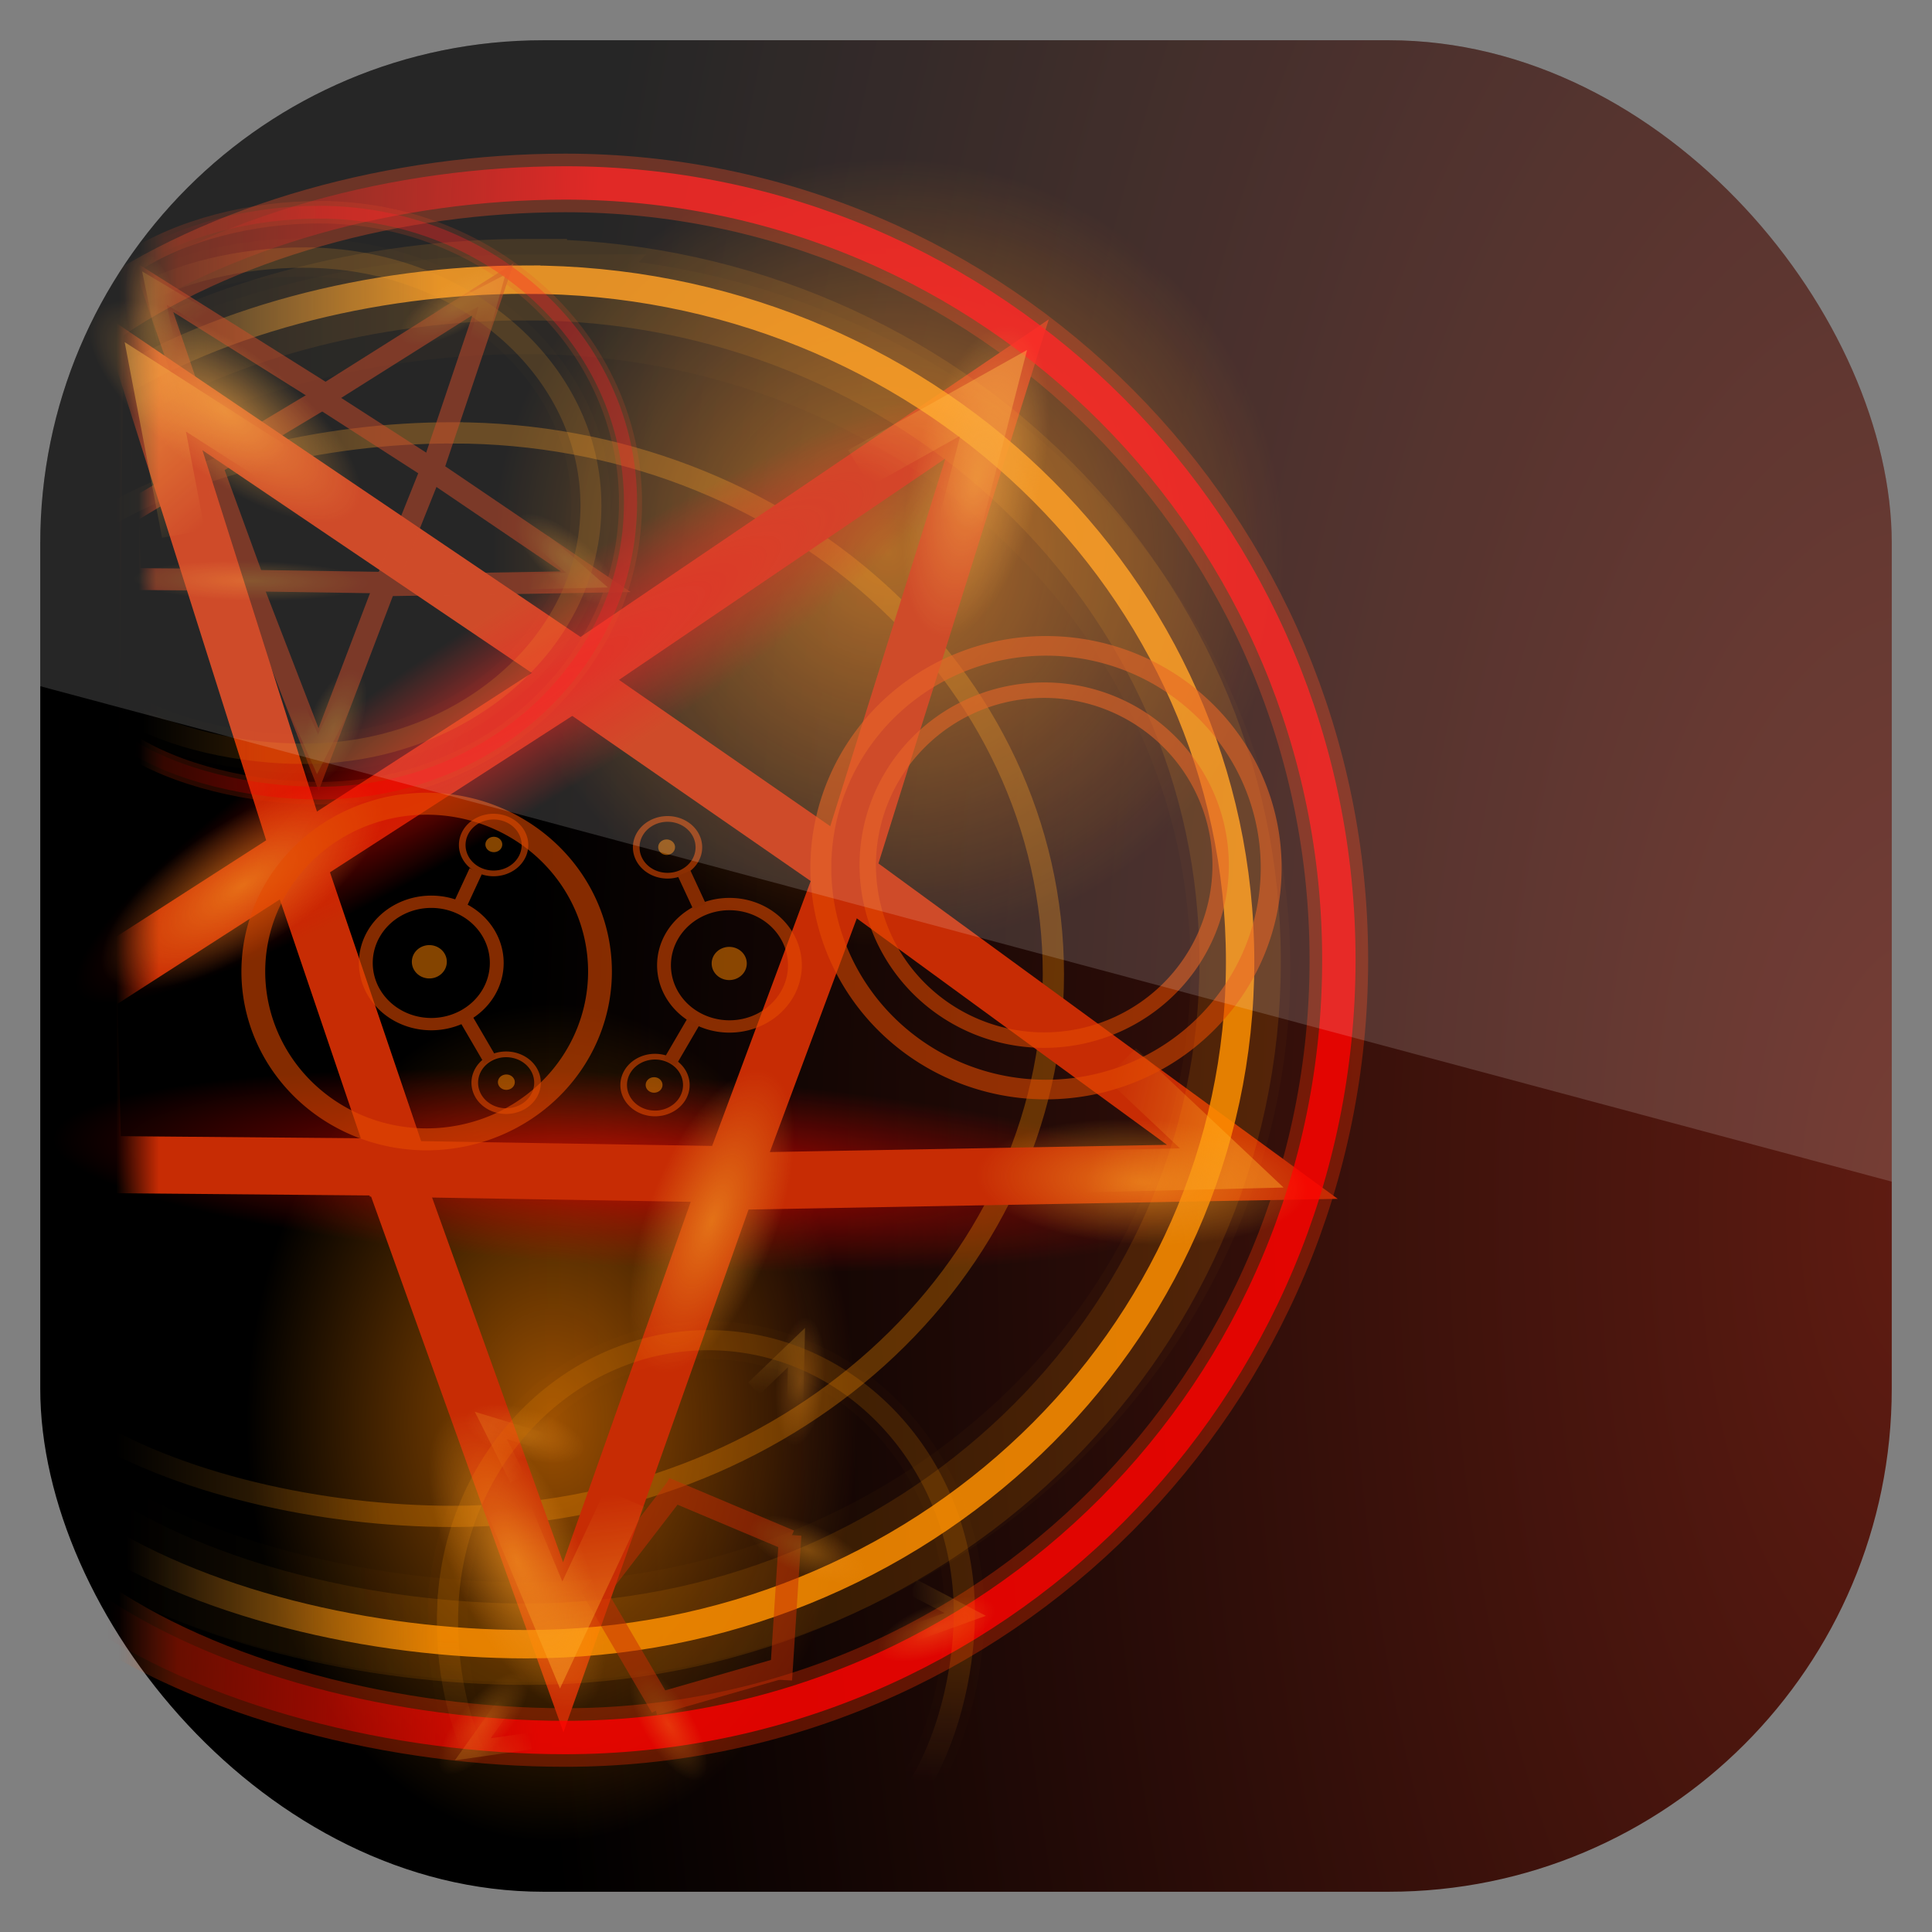 <?xml version="1.0" encoding="UTF-8" standalone="no"?>
<!-- Created with Inkscape (http://www.inkscape.org/) -->

<svg
   xmlns:dc="http://purl.org/dc/elements/1.1/"
   xmlns:cc="http://creativecommons.org/ns#"
   xmlns:rdf="http://www.w3.org/1999/02/22-rdf-syntax-ns#"
   xmlns:svg="http://www.w3.org/2000/svg"
   xmlns="http://www.w3.org/2000/svg"
   xmlns:xlink="http://www.w3.org/1999/xlink"
   xmlns:sodipodi="http://sodipodi.sourceforge.net/DTD/sodipodi-0.dtd"
   xmlns:inkscape="http://www.inkscape.org/namespaces/inkscape"
   id="svg11037"
   height="96"
   width="96"
   version="1.1"
   inkscape:version="0.48.5 r10040"
   sodipodi:docname="Doom3.svg">
  <rect width="100%" height="100%" fill="#808080" stroke="none"/>
  <sodipodi:namedview
     pagecolor="#ffffff"
     bordercolor="#666666"
     borderopacity="1"
     objecttolerance="10"
     gridtolerance="10"
     guidetolerance="10"
     inkscape:pageopacity="0"
     inkscape:pageshadow="2"
     inkscape:window-width="640"
     inkscape:window-height="480"
     id="namedview8649" />
  <defs
     id="defs11039">
    <clipPath
       id="clipPath3009"
       clipPathUnits="userSpaceOnUse">
      <path
         id="path3011"
         style="opacity:.15;fill:#fff"
         d="m-2 956.36h-96v33.562l96 25.687v-59.25z" />
    </clipPath>
    <radialGradient
       id="radialGradient3385"
       gradientUnits="userSpaceOnUse"
       cx="71.471"
       cy="57.24"
       r="43.796"
       gradientTransform="matrix(1.592 -.03 .02 3.454 -19.276 821.01)">
      <stop
         id="stop4077"
         style="stop-color:#601c12"
         offset="0" />
      <stop
         id="stop4079"
         offset="1" />
    </radialGradient>
    <clipPath
       id="clipPath3018"
       clipPathUnits="userSpaceOnUse">
      <rect
         id="rect3020"
         style="opacity:.6"
         rx="25"
         ry="25"
         height="92"
         width="92"
         y="958.36"
         x="2" />
    </clipPath>
    <radialGradient
       id="radialGradient5674"
       xlink:href="#linearGradient5660"
       gradientUnits="userSpaceOnUse"
       cy="46.601"
       cx="43.239"
       gradientTransform="matrix(1 0 0 1.037 0 -1.717)"
       r="21.283" />
    <linearGradient
       id="linearGradient5660">
      <stop
         id="stop5662"
         style="stop-color:#e37501"
         offset="0" />
      <stop
         id="stop5664"
         style="stop-color:#e37501;stop-opacity:0"
         offset="1" />
    </linearGradient>
    <radialGradient
       id="radialGradient5565"
       xlink:href="#linearGradient5555"
       gradientUnits="userSpaceOnUse"
       cy="30.47"
       cx="57.017"
       gradientTransform="matrix(1 0 0 1.072 0 -2.203)"
       r="9.297" />
    <linearGradient
       id="linearGradient5555">
      <stop
         id="stop5557"
         style="stop-color:#e30501"
         offset="0" />
      <stop
         id="stop5559"
         style="stop-color:#e30501;stop-opacity:0"
         offset="1" />
    </linearGradient>
    <linearGradient
       id="linearGradient5656"
       y2="49.675"
       xlink:href="#linearGradient5168"
       gradientUnits="userSpaceOnUse"
       x2="6.372"
       gradientTransform="matrix(.82 0 0 .724 .535 13.387)"
       y1="49.675"
       x1="22.5" />
    <linearGradient
       id="linearGradient5168">
      <stop
         id="stop5170"
         style="stop-color:#fe8f00"
         offset="0" />
      <stop
         id="stop5172"
         style="stop-color:#f49922;stop-opacity:0"
         offset="1" />
    </linearGradient>
    <linearGradient
       id="linearGradient5110"
       y2="68.228"
       xlink:href="#linearGradient5112"
       gradientUnits="userSpaceOnUse"
       x2="59.959"
       gradientTransform="matrix(.948 0 0 .917 -50.952 -11.981)"
       y1="68.228"
       x1="63.068" />
    <linearGradient
       id="linearGradient5112">
      <stop
         id="stop5114"
         style="stop-color:#ec2e00"
         offset="0" />
      <stop
         id="stop5116"
         style="stop-color:#ff6613;stop-opacity:0"
         offset="1" />
    </linearGradient>
    <linearGradient
       id="linearGradient5143"
       y2="51.341"
       xlink:href="#linearGradient5137"
       gradientUnits="userSpaceOnUse"
       x2="5.864"
       gradientTransform="matrix(.983 0 0 .944 .013 2.454)"
       y1="51.341"
       x1="8.031" />
    <linearGradient
       id="linearGradient5137">
      <stop
         id="stop5139"
         style="stop-color:#c72c04"
         offset="0" />
      <stop
         id="stop5141"
         style="stop-color:#c72c04;stop-opacity:0"
         offset="1" />
    </linearGradient>
    <linearGradient
       id="linearGradient5174"
       y2="49.675"
       xlink:href="#linearGradient5168"
       gradientUnits="userSpaceOnUse"
       x2="6.372"
       gradientTransform="matrix(.975 0 0 .887 .044 5.165)"
       y1="49.675"
       x1="22.5" />
    <linearGradient
       id="linearGradient6100"
       y2="49.675"
       xlink:href="#linearGradient5168"
       gradientUnits="userSpaceOnUse"
       x2="6.372"
       gradientTransform="matrix(.974 0 0 .912 .064 3.667)"
       y1="49.675"
       x1="22.5" />
    <linearGradient
       id="linearGradient5196"
       y2="46.273"
       xlink:href="#linearGradient5190"
       gradientUnits="userSpaceOnUse"
       x2="6.716"
       gradientTransform="matrix(.983 0 0 .944 .013 2.454)"
       y1="47.057"
       x1="28.794" />
    <linearGradient
       id="linearGradient5190">
      <stop
         id="stop5192"
         style="stop-color:#fe0000"
         offset="0" />
      <stop
         id="stop5194"
         style="stop-color:#fe0000;stop-opacity:0"
         offset="1" />
    </linearGradient>
    <radialGradient
       id="radialGradient5200"
       xlink:href="#linearGradient5036"
       gradientUnits="userSpaceOnUse"
       cy="30.47"
       cx="57.017"
       gradientTransform="matrix(1 0 0 1.072 0 -2.203)"
       r="9.297" />
    <linearGradient
       id="linearGradient5036">
      <stop
         id="stop5038"
         style="stop-color:#f29521"
         offset="0" />
      <stop
         id="stop5040"
         style="stop-color:#f29521;stop-opacity:0"
         offset="1" />
    </linearGradient>
    <linearGradient
       id="linearGradient5371"
       y2="68.228"
       xlink:href="#linearGradient5112"
       gradientUnits="userSpaceOnUse"
       x2="59.959"
       gradientTransform="matrix(.382 0 0 .353 -16.754 .671)"
       y1="68.228"
       x1="63.068" />
    <linearGradient
       id="linearGradient5373"
       y2="51.341"
       xlink:href="#linearGradient5137"
       gradientUnits="userSpaceOnUse"
       x2="5.864"
       gradientTransform="matrix(.396 0 0 .363 3.763 6.227)"
       y1="51.341"
       x1="8.031" />
    <linearGradient
       id="linearGradient5375"
       y2="21.939"
       xlink:href="#linearGradient4815"
       gradientUnits="userSpaceOnUse"
       x2="204.45"
       gradientTransform="matrix(.613 0 0 .585 -78.509 11.39)"
       y1="11.69"
       x1="210.17" />
    <linearGradient
       id="linearGradient4815">
      <stop
         id="stop4817"
         style="stop-color:#ffb329"
         offset="0" />
      <stop
         id="stop4819"
         style="stop-color:#ffb329;stop-opacity:0"
         offset="1" />
    </linearGradient>
    <linearGradient
       id="linearGradient5401"
       y2="49.675"
       xlink:href="#linearGradient5168"
       gradientUnits="userSpaceOnUse"
       x2="6.372"
       gradientTransform="matrix(.392 0 0 .341 3.776 7.27)"
       y1="49.675"
       x1="22.5" />
    <linearGradient
       id="linearGradient5415"
       y2="46.273"
       xlink:href="#linearGradient5190"
       gradientUnits="userSpaceOnUse"
       x2="6.716"
       gradientTransform="matrix(.396 0 0 .363 3.763 6.227)"
       y1="47.057"
       x1="28.794" />
  </defs>
  <g
     id="layer1"
     transform="translate(0 -956.36)">
    <rect
       id="rect12887-4"
       style="fill:url(#radialGradient3385)"
       clip-path="url(#clipPath3018)"
       rx="6.857"
       ry="6.857"
       height="96"
       width="96"
       y="956.36"
       x="0" />
    <g
       id="g3387"
       transform="translate(4.5392e-8 956.36)">
      <path
         id="path5672"
         d="m64.522 46.601a21.283 22.067 0 1 1 -42.566 0 21.283 22.067 0 1 1 42.566 0z"
         style="opacity:.686;fill:url(#radialGradient5674)"
         transform="matrix(.714 0 0 .944 -3.44 26.697)" />
      <path
         id="path5668"
         d="m64.522 46.601a21.283 22.067 0 1 1 -42.566 0 21.283 22.067 0 1 1 42.566 0z"
         style="opacity:.686;fill:url(#radialGradient5674)"
         transform="matrix(1.2 .388 -.225 .695 7.907 4.704)" />
      <path
         id="path5658"
         d="m64.522 46.601a21.283 22.067 0 1 1 -42.566 0 21.283 22.067 0 1 1 42.566 0z"
         style="opacity:.686;fill:url(#radialGradient5674)"
         transform="matrix(.925 0 0 .888 4.146 -13.938)" />
      <path
         id="path5563"
         d="m66.314 30.47a9.297 9.97 0 1 1 -18.595 0 9.297 9.97 0 1 1 18.595 0z"
         style="opacity:.771;fill:url(#radialGradient5565)"
         transform="matrix(-1.981 .289 -2.219 -.429 211.94 54.748)" />
      <path
         id="path5654"
         d="m22.489 21.507c-6.436 0-13.294 1.623-18.17 4.746l-0.483 44.381c4.877 3.125 12.215 4.715 18.653 4.715 16.49 0 29.853-12.062 29.853-26.931s-13.362-26.91-29.853-26.91z"
         style="opacity:.314;stroke:url(#linearGradient5656);stroke-width:1.055;fill:none" />
      <path
         id="path4751"
         d="m28.081 9.09c-8.289 0-17.121 2.329-23.401 6.809l-0.623 63.673c6.28 4.483 15.732 6.764 24.023 6.764 21.238 0 38.447-17.305 38.447-38.638 0-21.332-17.209-38.608-38.447-38.608z"
         style="opacity:.348;stroke:url(#linearGradient5110);stroke-width:2.911;fill:none" />
      <path
         id="path4755"
         d="m7.475 18.912 7.431 23.448-10.508 6.759 0.22 8.743 14.802 0.13 8.568 23.861 8.199-23.153 26.041-0.472-20.237-14.777 7.554-24.127-20.698 14.039z"
         style="stroke:url(#linearGradient5143);stroke-linecap:round;stroke-width:2.837;fill:none" />
      <path
         id="path4926"
         d="m14.473 42.023 5.557 16.384"
         style="stroke:#c72c04;stroke-width:2.793;fill:none" />
      <path
         id="path4928"
         d="m27.714 33.373 14.904 10.324"
         style="stroke:#c72c04;stroke-width:2.793;fill:none" />
      <path
         id="path4930"
         d="m18.39 58.059 18.654 0.307"
         style="stroke:#c72c04;stroke-width:2.793;fill:none" />
      <path
         id="path4932"
         d="m36.367 58.309 6.042-16.239"
         style="stroke:#c72c04;stroke-width:2.793;fill:none" />
      <path
         id="path5571"
         d="m66.314 30.47a9.297 9.97 0 1 1 -18.595 0 9.297 9.97 0 1 1 18.595 0z"
         style="opacity:.771;fill:url(#radialGradient5565)"
         transform="matrix(-.273 2.212 -1.037 2.195 85.813 -140.63)" />
      <path
         id="path4936"
         d="m29.447 33.201-15.272 9.859"
         style="stroke:#c72c04;stroke-width:2.887;fill:none" />
      <path
         id="path5567"
         d="m66.314 30.47a9.297 9.97 0 1 1 -18.595 0 9.297 9.97 0 1 1 18.595 0z"
         style="opacity:.771;fill:url(#radialGradient5565)"
         transform="matrix(-1.35 1.339 -1.952 .901 163.31 -69.299)" />
      <path
         id="path5180"
         d="m26.146 15.117c-7.652 0-15.806 1.99-21.602 5.816l-0.576 54.39c5.798 3.829 14.523 5.778 22.177 5.778 19.606 0 35.493-14.782 35.493-33.004s-15.887-32.979-35.493-32.979z"
         style="opacity:.029;stroke:url(#linearGradient5174);stroke-width:4.955;fill:none" />
      <path
         id="path5178"
         d="m26.15 13.894c-7.647 0-15.796 2.044-21.589 5.977l-0.575 55.891c5.794 3.935 14.514 5.937 22.164 5.937 19.594 0 35.471-15.19 35.471-33.915s-15.877-33.889-35.471-33.889z"
         style="opacity:.138;stroke:url(#linearGradient6100);stroke-width:4.045;fill:none" />
      <path
         id="path5176"
         d="m26.15 13.894c-7.647 0-15.796 2.044-21.589 5.977l-0.575 55.891c5.794 3.935 14.514 5.937 22.164 5.937 19.594 0 35.471-15.19 35.471-33.915s-15.877-33.889-35.471-33.889z"
         style="opacity:.343;stroke:url(#linearGradient6100);stroke-width:2.679;fill:none" />
      <path
         id="path5164"
         d="m26.15 13.894c-7.647 0-15.796 2.044-21.589 5.977l-0.575 55.891c5.794 3.935 14.514 5.937 22.164 5.937 19.594 0 35.471-15.19 35.471-33.915s-15.877-33.889-35.471-33.889z"
         style="opacity:.848;stroke:url(#linearGradient6100);stroke-width:1.41;fill:none" />
      <path
         id="path5551"
         d="m66.314 30.47a9.297 9.97 0 1 1 -18.595 0 9.297 9.97 0 1 1 18.595 0z"
         style="opacity:.771;fill:url(#radialGradient5565)"
         transform="matrix(-1.764 -.888 -1.691 -1.409 188.94 132.72)" />
      <path
         id="path5188"
         d="m28.081 9.09c-8.289 0-17.121 2.329-23.401 6.809l-0.623 63.673c6.28 4.483 15.732 6.764 24.023 6.764 21.238 0 38.447-17.305 38.447-38.638 0-21.332-17.209-38.608-38.447-38.608z"
         style="opacity:.798;stroke:url(#linearGradient5196);stroke-width:1.659;fill:none" />
      <path
         id="path5198"
         d="m66.314 30.47a9.297 9.97 0 1 1 -18.595 0 9.297 9.97 0 1 1 18.595 0z"
         style="opacity:.662;fill:url(#radialGradient5200)"
         transform="matrix(-.265 .507 -.661 .218 47.293 8.443)" />
      <path
         id="path5202"
         d="m66.314 30.47a9.297 9.97 0 1 1 -18.595 0 9.297 9.97 0 1 1 18.595 0z"
         style="opacity:.662;fill:url(#radialGradient5200)"
         transform="matrix(-.936 .207 -1.162 -.182 108.44 51.795)" />
      <path
         id="path5206"
         d="m66.314 30.47a9.297 9.97 0 1 1 -18.595 0 9.297 9.97 0 1 1 18.595 0z"
         style="opacity:.662;fill:url(#radialGradient5200)"
         transform="matrix(-.094 -.56 .403 -.548 28.45 109.3)" />
      <g
         id="g5334"
         style="opacity:.5"
         transform="matrix(.999 0 0 .971 .821 2.018)">
        <path
           id="path5212"
           d="m15.062 8.781c-3.337 0-6.893 0.896-9.42 2.621l-0.251 24.505c2.528 1.725 6.333 2.603 9.671 2.603 8.55 0 15.478-6.66 15.478-14.87 0-8.21-6.928-14.859-15.478-14.859z"
           style="opacity:.348;stroke:url(#linearGradient5371);stroke-width:1.146;fill:none" />
        <path
           id="path5214"
           d="m6.767 12.561 2.992 9.024-4.23 2.601 0.089 3.365 5.959 0.05 3.449 9.183 3.301-8.911 10.483-0.182-8.147-5.687 3.041-9.285-8.332 5.403z"
           style="stroke:url(#linearGradient5373);stroke-linecap:round;stroke-width:1.117;fill:none" />
        <path
           id="path5216"
           d="m9.584 21.455 2.237 6.306"
           style="stroke:#c72c04;stroke-width:1.099;fill:none" />
        <path
           id="path5218"
           d="m14.915 18.127 6 3.973"
           style="stroke:#c72c04;stroke-width:1.099;fill:none" />
        <path
           id="path5220"
           d="m11.161 27.627 7.51 0.118"
           style="stroke:#c72c04;stroke-width:1.099;fill:none" />
        <path
           id="path5222"
           d="m18.398 27.723 2.432-6.25"
           style="stroke:#c72c04;stroke-width:1.099;fill:none" />
        <path
           id="path5224"
           d="m15.612 18.06-6.148 3.795"
           style="stroke:#c72c04;stroke-width:1.137;fill:none" />
        <g
           id="g5226"
           transform="matrix(.396 0 0 .363 3.763 6.227)">
          <path
             id="path5228"
             d="m43.412 22.044 6.802-3.964-1.786 7.24"
             style="opacity:.439;stroke:url(#linearGradient5375);stroke-width:2.198;fill:none" />
          <path
             id="path5230"
             d="m43.412 22.044 6.802-3.964-1.786 7.24"
             style="opacity:.702;stroke:url(#linearGradient5375);stroke-width:1.198;fill:none" />
        </g>
        <g
           id="g5232"
           transform="matrix(.134 -.342 .372 .123 -6.593 27.615)">
          <path
             id="path5234"
             d="m43.412 22.044 6.802-3.964-1.786 7.24"
             style="opacity:.439;stroke:url(#linearGradient5375);stroke-width:2.198;fill:none" />
          <path
             id="path5236"
             d="m43.412 22.044 6.802-3.964-1.786 7.24"
             style="opacity:.702;stroke:url(#linearGradient5375);stroke-width:1.198;fill:none" />
        </g>
        <g
           id="g5238"
           transform="matrix(-.322 .211 -.23 -.295 35.298 31.257)">
          <path
             id="path5240"
             d="m43.412 22.044 6.802-3.964-1.786 7.24"
             style="opacity:.439;stroke:url(#linearGradient5375);stroke-width:2.198;fill:none" />
          <path
             id="path5242"
             d="m43.412 22.044 6.802-3.964-1.786 7.24"
             style="opacity:.702;stroke:url(#linearGradient5375);stroke-width:1.198;fill:none" />
        </g>
        <g
           id="g5244"
           transform="matrix(.104 .35 -.382 .096 30.061 8.299)">
          <path
             id="path5246"
             d="m43.412 22.044 6.802-3.964-1.786 7.24"
             style="opacity:.439;stroke:url(#linearGradient5375);stroke-width:2.198;fill:none" />
          <path
             id="path5248"
             d="m43.412 22.044 6.802-3.964-1.786 7.24"
             style="opacity:.702;stroke:url(#linearGradient5375);stroke-width:1.198;fill:none" />
        </g>
        <path
           id="path5250"
           d="m66.314 30.47a9.297 9.97 0 1 1 -18.595 0 9.297 9.97 0 1 1 18.595 0z"
           style="opacity:.662;fill:url(#radialGradient5200)"
           transform="matrix(.065 .21 -.134 .227 23.677 -4.402)" />
        <path
           id="path5252"
           d="m66.314 30.47a9.297 9.97 0 1 1 -18.595 0 9.297 9.97 0 1 1 18.595 0z"
           style="opacity:.662;fill:url(#radialGradient5200)"
           transform="matrix(-.107 .195 -.266 .084 36.091 -.094)" />
        <path
           id="path5254"
           d="m66.314 30.47a9.297 9.97 0 1 1 -18.595 0 9.297 9.97 0 1 1 18.595 0z"
           style="opacity:.662;fill:url(#radialGradient5200)"
           transform="matrix(.234 .038 .163 .21 -10.079 4.561)" />
        <path
           id="path5256"
           d="m66.314 30.47a9.297 9.97 0 1 1 -18.595 0 9.297 9.97 0 1 1 18.595 0z"
           style="opacity:.662;fill:url(#radialGradient5200)"
           transform="matrix(.144 .173 -.034 .256 -.427 -3.802)" />
        <path
           id="path5258"
           d="m66.314 30.47a9.297 9.97 0 1 1 -18.595 0 9.297 9.97 0 1 1 18.595 0z"
           style="opacity:.662;fill:url(#radialGradient5200)"
           transform="matrix(-.214 .094 -.266 -.083 46.943 25.042)" />
        <path
           id="path5260"
           d="m14.283 11.101c-3.08 0-6.363 0.766-8.697 2.239l-0.231 20.932c2.334 1.474 5.846 2.224 8.928 2.224 7.893 0 14.288-5.689 14.288-12.702 0-7.013-6.396-12.692-14.288-12.692z"
           style="opacity:.029;stroke:url(#linearGradient5401);stroke-width:1.95;fill:none" />
        <path
           id="path5262"
           d="m66.314 30.47a9.297 9.97 0 1 1 -18.595 0 9.297 9.97 0 1 1 18.595 0z"
           style="opacity:.662;fill:url(#radialGradient5200)"
           transform="matrix(-.228 -.063 -.135 -.226 44.423 37.006)" />
        <path
           id="path5264"
           d="m66.314 30.47a9.297 9.97 0 1 1 -18.595 0 9.297 9.97 0 1 1 18.595 0z"
           style="opacity:.662;fill:url(#radialGradient5200)"
           transform="matrix(-.186 -.136 -.035 -.256 25.81 50.693)" />
        <path
           id="path5266"
           d="m14.283 11.101c-3.08 0-6.363 0.766-8.697 2.239l-0.231 20.932c2.334 1.474 5.846 2.224 8.928 2.224 7.893 0 14.288-5.689 14.288-12.702 0-7.013-6.396-12.692-14.288-12.692z"
           style="opacity:.138;stroke:url(#linearGradient5401);stroke-width:1.571;fill:none" />
        <path
           id="path5268"
           d="m66.314 30.47a9.297 9.97 0 1 1 -18.595 0 9.297 9.97 0 1 1 18.595 0z"
           style="opacity:.662;fill:url(#radialGradient5200)"
           transform="matrix(-.038 -.216 .162 -.211 12.995 53.858)" />
        <path
           id="path5270"
           d="m14.283 11.101c-3.08 0-6.363 0.766-8.697 2.239l-0.231 20.932c2.334 1.474 5.846 2.224 8.928 2.224 7.893 0 14.288-5.689 14.288-12.702 0-7.013-6.396-12.692-14.288-12.692z"
           style="opacity:.343;stroke:url(#linearGradient5401);stroke-width:1.041;fill:none" />
        <path
           id="path5272"
           d="m14.283 11.101c-3.08 0-6.363 0.766-8.697 2.239l-0.231 20.932c2.334 1.474 5.846 2.224 8.928 2.224 7.893 0 14.288-5.689 14.288-12.702 0-7.013-6.396-12.692-14.288-12.692z"
           style="opacity:.848;stroke:url(#linearGradient5401);stroke-width:.548;fill:none" />
        <path
           id="path5274"
           d="m15.062 8.781c-3.337 0-6.893 0.896-9.42 2.621l-0.251 24.505c2.528 1.725 6.333 2.603 9.671 2.603 8.55 0 15.478-6.66 15.478-14.87 0-8.21-6.928-14.859-15.478-14.859z"
           style="opacity:.798;stroke:url(#linearGradient5415);stroke-width:.653;fill:none" />
        <path
           id="path5276"
           d="m66.314 30.47a9.297 9.97 0 1 1 -18.595 0 9.297 9.97 0 1 1 18.595 0z"
           style="opacity:.662;fill:url(#radialGradient5200)"
           transform="matrix(-.107 .195 -.266 .084 22.796 8.532)" />
        <path
           id="path5278"
           d="m66.314 30.47a9.297 9.97 0 1 1 -18.595 0 9.297 9.97 0 1 1 18.595 0z"
           style="opacity:.662;fill:url(#radialGradient5200)"
           transform="matrix(-.377 .08 -.468 -.07 47.413 25.216)" />
        <path
           id="path5280"
           d="m66.314 30.47a9.297 9.97 0 1 1 -18.595 0 9.297 9.97 0 1 1 18.595 0z"
           style="opacity:.662;fill:url(#radialGradient5200)"
           transform="matrix(-.038 -.216 .162 -.211 15.211 47.347)" />
      </g>
      <g
         id="g5423"
         style="opacity:.5"
         transform="matrix(.046 -.959 1.01 .045 10.385 92.932)">
        <path
           id="path5425"
           d="m15.062 8.781c-3.337 0-6.893 0.896-9.42 2.621l-0.251 24.505c2.528 1.725 6.333 2.603 9.671 2.603 8.55 0 15.478-6.66 15.478-14.87 0-8.21-6.928-14.859-15.478-14.859z"
           style="opacity:.348;stroke:url(#linearGradient5371);stroke-width:1.146;fill:none" />
        <path
           id="path5427"
           d="m6.767 12.561 2.992 9.024-4.23 2.601 0.089 3.365 5.959 0.05 3.449 9.183 3.301-8.911 10.483-0.182-8.147-5.687 3.041-9.285-8.332 5.403z"
           style="stroke:url(#linearGradient5373);stroke-linecap:round;stroke-width:1.117;fill:none" />
        <path
           id="path5429"
           d="m9.584 21.455 2.237 6.306"
           style="stroke:#c72c04;stroke-width:1.099;fill:none" />
        <path
           id="path5431"
           d="m14.915 18.127 6 3.973"
           style="stroke:#c72c04;stroke-width:1.099;fill:none" />
        <path
           id="path5433"
           d="m11.161 27.627 7.51 0.118"
           style="stroke:#c72c04;stroke-width:1.099;fill:none" />
        <path
           id="path5435"
           d="m18.398 27.723 2.432-6.25"
           style="stroke:#c72c04;stroke-width:1.099;fill:none" />
        <path
           id="path5437"
           d="m15.612 18.06-6.148 3.795"
           style="stroke:#c72c04;stroke-width:1.137;fill:none" />
        <g
           id="g5439"
           transform="matrix(.396 0 0 .363 3.763 6.227)">
          <path
             id="path5441"
             d="m43.412 22.044 6.802-3.964-1.786 7.24"
             style="opacity:.439;stroke:url(#linearGradient5375);stroke-width:2.198;fill:none" />
          <path
             id="path5443"
             d="m43.412 22.044 6.802-3.964-1.786 7.24"
             style="opacity:.702;stroke:url(#linearGradient5375);stroke-width:1.198;fill:none" />
        </g>
        <g
           id="g5445"
           transform="matrix(.134 -.342 .372 .123 -6.593 27.615)">
          <path
             id="path5447"
             d="m43.412 22.044 6.802-3.964-1.786 7.24"
             style="opacity:.439;stroke:url(#linearGradient5375);stroke-width:2.198;fill:none" />
          <path
             id="path5449"
             d="m43.412 22.044 6.802-3.964-1.786 7.24"
             style="opacity:.702;stroke:url(#linearGradient5375);stroke-width:1.198;fill:none" />
        </g>
        <g
           id="g5451"
           transform="matrix(-.322 .211 -.23 -.295 35.298 31.257)">
          <path
             id="path5453"
             d="m43.412 22.044 6.802-3.964-1.786 7.24"
             style="opacity:.439;stroke:url(#linearGradient5375);stroke-width:2.198;fill:none" />
          <path
             id="path5455"
             d="m43.412 22.044 6.802-3.964-1.786 7.24"
             style="opacity:.702;stroke:url(#linearGradient5375);stroke-width:1.198;fill:none" />
        </g>
        <g
           id="g5457"
           transform="matrix(.104 .35 -.382 .096 30.061 8.299)">
          <path
             id="path5459"
             d="m43.412 22.044 6.802-3.964-1.786 7.24"
             style="opacity:.439;stroke:url(#linearGradient5375);stroke-width:2.198;fill:none" />
          <path
             id="path5461"
             d="m43.412 22.044 6.802-3.964-1.786 7.24"
             style="opacity:.702;stroke:url(#linearGradient5375);stroke-width:1.198;fill:none" />
        </g>
        <path
           id="path5463"
           d="m66.314 30.47a9.297 9.97 0 1 1 -18.595 0 9.297 9.97 0 1 1 18.595 0z"
           style="opacity:.662;fill:url(#radialGradient5200)"
           transform="matrix(.065 .21 -.134 .227 23.677 -4.402)" />
        <path
           id="path5465"
           d="m66.314 30.47a9.297 9.97 0 1 1 -18.595 0 9.297 9.97 0 1 1 18.595 0z"
           style="opacity:.662;fill:url(#radialGradient5200)"
           transform="matrix(-.107 .195 -.266 .084 36.091 -.094)" />
        <path
           id="path5467"
           d="m66.314 30.47a9.297 9.97 0 1 1 -18.595 0 9.297 9.97 0 1 1 18.595 0z"
           style="opacity:.662;fill:url(#radialGradient5200)"
           transform="matrix(.234 .038 .163 .21 -10.079 4.561)" />
        <path
           id="path5469"
           d="m66.314 30.47a9.297 9.97 0 1 1 -18.595 0 9.297 9.97 0 1 1 18.595 0z"
           style="opacity:.662;fill:url(#radialGradient5200)"
           transform="matrix(.144 .173 -.034 .256 -.427 -3.802)" />
        <path
           id="path5471"
           d="m66.314 30.47a9.297 9.97 0 1 1 -18.595 0 9.297 9.97 0 1 1 18.595 0z"
           style="opacity:.662;fill:url(#radialGradient5200)"
           transform="matrix(-.214 .094 -.266 -.083 46.943 25.042)" />
        <path
           id="path5473"
           d="m14.283 11.101c-3.08 0-6.363 0.766-8.697 2.239l-0.231 20.932c2.334 1.474 5.846 2.224 8.928 2.224 7.893 0 14.288-5.689 14.288-12.702 0-7.013-6.396-12.692-14.288-12.692z"
           style="opacity:.029;stroke:url(#linearGradient5401);stroke-width:1.95;fill:none" />
        <path
           id="path5475"
           d="m66.314 30.47a9.297 9.97 0 1 1 -18.595 0 9.297 9.97 0 1 1 18.595 0z"
           style="opacity:.662;fill:url(#radialGradient5200)"
           transform="matrix(-.228 -.063 -.135 -.226 44.423 37.006)" />
        <path
           id="path5477"
           d="m66.314 30.47a9.297 9.97 0 1 1 -18.595 0 9.297 9.97 0 1 1 18.595 0z"
           style="opacity:.662;fill:url(#radialGradient5200)"
           transform="matrix(-.186 -.136 -.035 -.256 25.81 50.693)" />
        <path
           id="path5479"
           d="m14.283 11.101c-3.08 0-6.363 0.766-8.697 2.239l-0.231 20.932c2.334 1.474 5.846 2.224 8.928 2.224 7.893 0 14.288-5.689 14.288-12.702 0-7.013-6.396-12.692-14.288-12.692z"
           style="opacity:.138;stroke:url(#linearGradient5401);stroke-width:1.571;fill:none" />
        <path
           id="path5481"
           d="m66.314 30.47a9.297 9.97 0 1 1 -18.595 0 9.297 9.97 0 1 1 18.595 0z"
           style="opacity:.662;fill:url(#radialGradient5200)"
           transform="matrix(-.038 -.216 .162 -.211 12.995 53.858)" />
        <path
           id="path5483"
           d="m14.283 11.101c-3.08 0-6.363 0.766-8.697 2.239l-0.231 20.932c2.334 1.474 5.846 2.224 8.928 2.224 7.893 0 14.288-5.689 14.288-12.702 0-7.013-6.396-12.692-14.288-12.692z"
           style="opacity:.343;stroke:url(#linearGradient5401);stroke-width:1.041;fill:none" />
        <path
           id="path5485"
           d="m14.283 11.101c-3.08 0-6.363 0.766-8.697 2.239l-0.231 20.932c2.334 1.474 5.846 2.224 8.928 2.224 7.893 0 14.288-5.689 14.288-12.702 0-7.013-6.396-12.692-14.288-12.692z"
           style="opacity:.848;stroke:url(#linearGradient5401);stroke-width:.548;fill:none" />
        <path
           id="path5487"
           d="m15.062 8.781c-3.337 0-6.893 0.896-9.42 2.621l-0.251 24.505c2.528 1.725 6.333 2.603 9.671 2.603 8.55 0 15.478-6.66 15.478-14.87 0-8.21-6.928-14.859-15.478-14.859z"
           style="opacity:.798;stroke:url(#linearGradient5415);stroke-width:.653;fill:none" />
        <path
           id="path5489"
           d="m66.314 30.47a9.297 9.97 0 1 1 -18.595 0 9.297 9.97 0 1 1 18.595 0z"
           style="opacity:.662;fill:url(#radialGradient5200)"
           transform="matrix(-.107 .195 -.266 .084 22.796 8.532)" />
        <path
           id="path5491"
           d="m66.314 30.47a9.297 9.97 0 1 1 -18.595 0 9.297 9.97 0 1 1 18.595 0z"
           style="opacity:.662;fill:url(#radialGradient5200)"
           transform="matrix(-.377 .08 -.468 -.07 47.413 25.216)" />
        <path
           id="path5493"
           d="m66.314 30.47a9.297 9.97 0 1 1 -18.595 0 9.297 9.97 0 1 1 18.595 0z"
           style="opacity:.662;fill:url(#radialGradient5200)"
           transform="matrix(-.038 -.216 .162 -.211 15.211 47.347)" />
      </g>
      <path
         id="path5547"
         d="m66.314 30.47a9.297 9.97 0 1 1 -18.595 0 9.297 9.97 0 1 1 18.595 0z"
         style="opacity:.662;fill:url(#radialGradient5200)"
         transform="matrix(-1.244 -.6 -1.192 -.952 146.18 104.28)" />
      <g
         id="g4949"
         transform="matrix(.983 0 0 .944 .013 2.454)">
        <path
           id="path4947"
           d="m43.412 22.044 6.802-3.964-1.786 7.24"
           style="opacity:.439;stroke:url(#linearGradient5375);stroke-width:2.198;fill:none" />
        <path
           id="path4813"
           d="m43.412 22.044 6.802-3.964-1.786 7.24"
           style="opacity:.702;stroke:url(#linearGradient5375);stroke-width:1.198;fill:none" />
      </g>
      <path
         id="path5044"
         d="m66.314 30.47a9.297 9.97 0 1 1 -18.595 0 9.297 9.97 0 1 1 18.595 0z"
         style="opacity:.662;fill:url(#radialGradient5200)"
         transform="matrix(.161 .546 -.334 .589 49.48 -25.165)" />
      <path
         id="path5048"
         d="m66.314 30.47a9.297 9.97 0 1 1 -18.595 0 9.297 9.97 0 1 1 18.595 0z"
         style="opacity:.662;fill:url(#radialGradient5200)"
         transform="matrix(-.265 .507 -.661 .218 80.316 -13.971)" />
      <g
         id="g4983"
         transform="matrix(.259 .91 -.948 .249 65.339 7.837)">
        <path
           id="path4985"
           d="m43.412 22.044 6.802-3.964-1.786 7.24"
           style="opacity:.439;stroke:url(#linearGradient5375);stroke-width:2.198;fill:none" />
        <path
           id="path4987"
           d="m43.412 22.044 6.802-3.964-1.786 7.24"
           style="opacity:.702;stroke:url(#linearGradient5375);stroke-width:1.198;fill:none" />
      </g>
      <path
         id="path5068"
         d="m66.314 30.47a9.297 9.97 0 1 1 -18.595 0 9.297 9.97 0 1 1 18.595 0z"
         style="opacity:.662;fill:url(#radialGradient5200)"
         transform="matrix(-.533 .245 -.661 -.216 107.27 51.343)" />
      <path
         id="path5070"
         d="m66.314 30.47a9.297 9.97 0 1 1 -18.595 0 9.297 9.97 0 1 1 18.595 0z"
         style="opacity:.662;fill:url(#radialGradient5200)"
         transform="matrix(-.565 -.165 -.336 -.588 101.01 82.428)" />
      <g
         id="g4973"
         transform="matrix(-.799 .55 -.572 -.767 78.347 67.492)">
        <path
           id="path4975"
           d="m43.412 22.044 6.802-3.964-1.786 7.24"
           style="opacity:.439;stroke:url(#linearGradient5375);stroke-width:2.198;fill:none" />
        <path
           id="path4977"
           d="m43.412 22.044 6.802-3.964-1.786 7.24"
           style="opacity:.702;stroke:url(#linearGradient5375);stroke-width:1.198;fill:none" />
      </g>
      <path
         id="path5076"
         d="m66.314 30.47a9.297 9.97 0 1 1 -18.595 0 9.297 9.97 0 1 1 18.595 0z"
         style="opacity:.662;fill:url(#radialGradient5200)"
         transform="matrix(-.463 -.353 -.088 -.666 54.78 117.99)" />
      <path
         id="path5078"
         d="m66.314 30.47a9.297 9.97 0 1 1 -18.595 0 9.297 9.97 0 1 1 18.595 0z"
         style="opacity:.662;fill:url(#radialGradient5200)"
         transform="matrix(-.094 -.56 .403 -.548 22.946 126.21)" />
      <g
         id="g4953"
         transform="matrix(.333 -.888 .924 .32 -25.71 58.027)">
        <path
           id="path4955"
           d="m43.412 22.044 6.802-3.964-1.786 7.24"
           style="opacity:.439;stroke:url(#linearGradient5375);stroke-width:2.198;fill:none" />
        <path
           id="path4957"
           d="m43.412 22.044 6.802-3.964-1.786 7.24"
           style="opacity:.702;stroke:url(#linearGradient5375);stroke-width:1.198;fill:none" />
      </g>
      <path
         id="path5052"
         d="m66.314 30.47a9.297 9.97 0 1 1 -18.595 0 9.297 9.97 0 1 1 18.595 0z"
         style="opacity:.662;fill:url(#radialGradient5200)"
         transform="matrix(.582 .1 .406 .546 -34.371 -1.876)" />
      <path
         id="path5054"
         d="m66.314 30.47a9.297 9.97 0 1 1 -18.595 0 9.297 9.97 0 1 1 18.595 0z"
         style="opacity:.662;fill:url(#radialGradient5200)"
         transform="matrix(.359 .451 -.085 .666 -10.395 -23.604)" />
      <path
         id="path5577"
         d="m142.37 50.941a6.161 6.469 0 1 1 -12.322 0 6.161 6.469 0 1 1 12.322 0z"
         style="opacity:.581;stroke:#e34a01;stroke-linecap:round;stroke-width:0.846;fill:none"
         transform="matrix(1.398 0 0 1.289 -169.22 -17.388)" />
      <path
         id="path5579"
         d="m142.37 50.941a6.161 6.469 0 1 1 -12.322 0 6.161 6.469 0 1 1 12.322 0z"
         style="opacity:.581;stroke:#e34a01;stroke-linecap:round;stroke-width:1.302;fill:none"
         transform="matrix(.528 0 0 .47 -50.488 23.906)" />
      <path
         id="path5581"
         d="m142.37 50.941a6.161 6.469 0 1 1 -12.322 0 6.161 6.469 0 1 1 12.322 0z"
         style="opacity:.581;fill:#e37501"
         transform="matrix(.141 0 0 .128 2.128 41.27)" />
      <path
         id="path5583"
         d="m142.37 50.941a6.161 6.469 0 1 1 -12.322 0 6.161 6.469 0 1 1 12.322 0z"
         style="opacity:.581;stroke:#e34a01;stroke-linecap:round;stroke-width:1.302;fill:none"
         transform="matrix(.253 0 0 .218 -9.934 30.883)" />
      <path
         id="path5585"
         d="m142.37 50.941a6.161 6.469 0 1 1 -12.322 0 6.161 6.469 0 1 1 12.322 0z"
         style="opacity:.581;fill:#e37501"
         transform="matrix(.068 0 0 .059 15.276 38.956)" />
      <path
         id="path5587"
         d="m142.37 50.941a6.161 6.469 0 1 1 -12.322 0 6.161 6.469 0 1 1 12.322 0z"
         style="opacity:.581;stroke:#e34a01;stroke-linecap:round;stroke-width:1.302;fill:none"
         transform="matrix(.253 0 0 .218 -9.311 42.695)" />
      <path
         id="path5589"
         d="m142.37 50.941a6.161 6.469 0 1 1 -12.322 0 6.161 6.469 0 1 1 12.322 0z"
         style="opacity:.581;fill:#e37501"
         transform="matrix(.068 0 0 .059 15.899 50.767)" />
      <path
         id="path5591"
         d="m22.879 44.926 0.763-1.645"
         style="stroke:#842b01;stroke-width:.674;fill:none" />
      <path
         id="path5593"
         d="m23.172 50.642 1.19 2.04"
         style="stroke:#862b01;stroke-width:.674;fill:none" />
      <g
         id="g5611"
         transform="matrix(-.983 0 0 .944 57.631 2.559)">
        <path
           id="path5595"
           d="m142.37 50.941a6.161 6.469 0 1 1 -12.322 0 6.161 6.469 0 1 1 12.322 0z"
           style="opacity:.581;stroke:#e34a01;stroke-linecap:round;stroke-width:1.302;fill:none"
           transform="matrix(.537 0 0 .498 -51.39 22.729)" />
        <path
           id="path5597"
           d="m142.37 50.941a6.161 6.469 0 1 1 -12.322 0 6.161 6.469 0 1 1 12.322 0z"
           style="opacity:.581;fill:#e37501"
           transform="matrix(.144 0 0 .135 2.152 41.127)" />
        <path
           id="path5599"
           d="m142.37 50.941a6.161 6.469 0 1 1 -12.322 0 6.161 6.469 0 1 1 12.322 0z"
           style="opacity:.581;stroke:#e34a01;stroke-linecap:round;stroke-width:1.302;fill:none"
           transform="matrix(.257 0 0 .231 -10.122 30.122)" />
        <path
           id="path5601"
           d="m142.37 50.941a6.161 6.469 0 1 1 -12.322 0 6.161 6.469 0 1 1 12.322 0z"
           style="opacity:.581;fill:#e37501"
           transform="matrix(.069 0 0 .063 15.532 38.674)" />
        <path
           id="path5603"
           d="m142.37 50.941a6.161 6.469 0 1 1 -12.322 0 6.161 6.469 0 1 1 12.322 0z"
           style="opacity:.581;stroke:#e34a01;stroke-linecap:round;stroke-width:1.302;fill:none"
           transform="matrix(.257 0 0 .231 -9.488 42.636)" />
        <path
           id="path5605"
           d="m142.37 50.941a6.161 6.469 0 1 1 -12.322 0 6.161 6.469 0 1 1 12.322 0z"
           style="opacity:.581;fill:#e37501"
           transform="matrix(.069 0 0 .063 16.166 51.189)" />
        <path
           id="path5607"
           d="m23.27 45 0.777-1.743"
           style="stroke:#842b01;stroke-width:0.7;fill:none" />
        <path
           id="path5609"
           d="m23.567 51.056 1.211 2.162"
           style="stroke:#862b01;stroke-width:0.7;fill:none" />
      </g>
      <path
         id="path5627"
         d="m142.37 50.941a6.161 6.469 0 1 1 -12.322 0 6.161 6.469 0 1 1 12.322 0z"
         style="opacity:.581;stroke:#e34a01;stroke-linecap:round;stroke-width:.572;fill:none"
         transform="matrix(1.816 0 0 1.704 -195.38 -43.688)" />
      <path
         id="path5629"
         d="m142.37 50.941a6.161 6.469 0 1 1 -12.322 0 6.161 6.469 0 1 1 12.322 0z"
         style="opacity:.581;stroke:#e34a01;stroke-linecap:round;stroke-width:.572;fill:none"
         transform="matrix(1.423 0 0 1.344 -141.94 -25.476)" />
    </g>
    <rect
       id="rect3003"
       style="opacity:.15;fill:#fff"
       transform="translate(98)"
       clip-path="url(#clipPath3009)"
       rx="25"
       ry="25"
       height="92"
       width="92"
       y="958.36"
       x="-96" />
  </g>
</svg>
